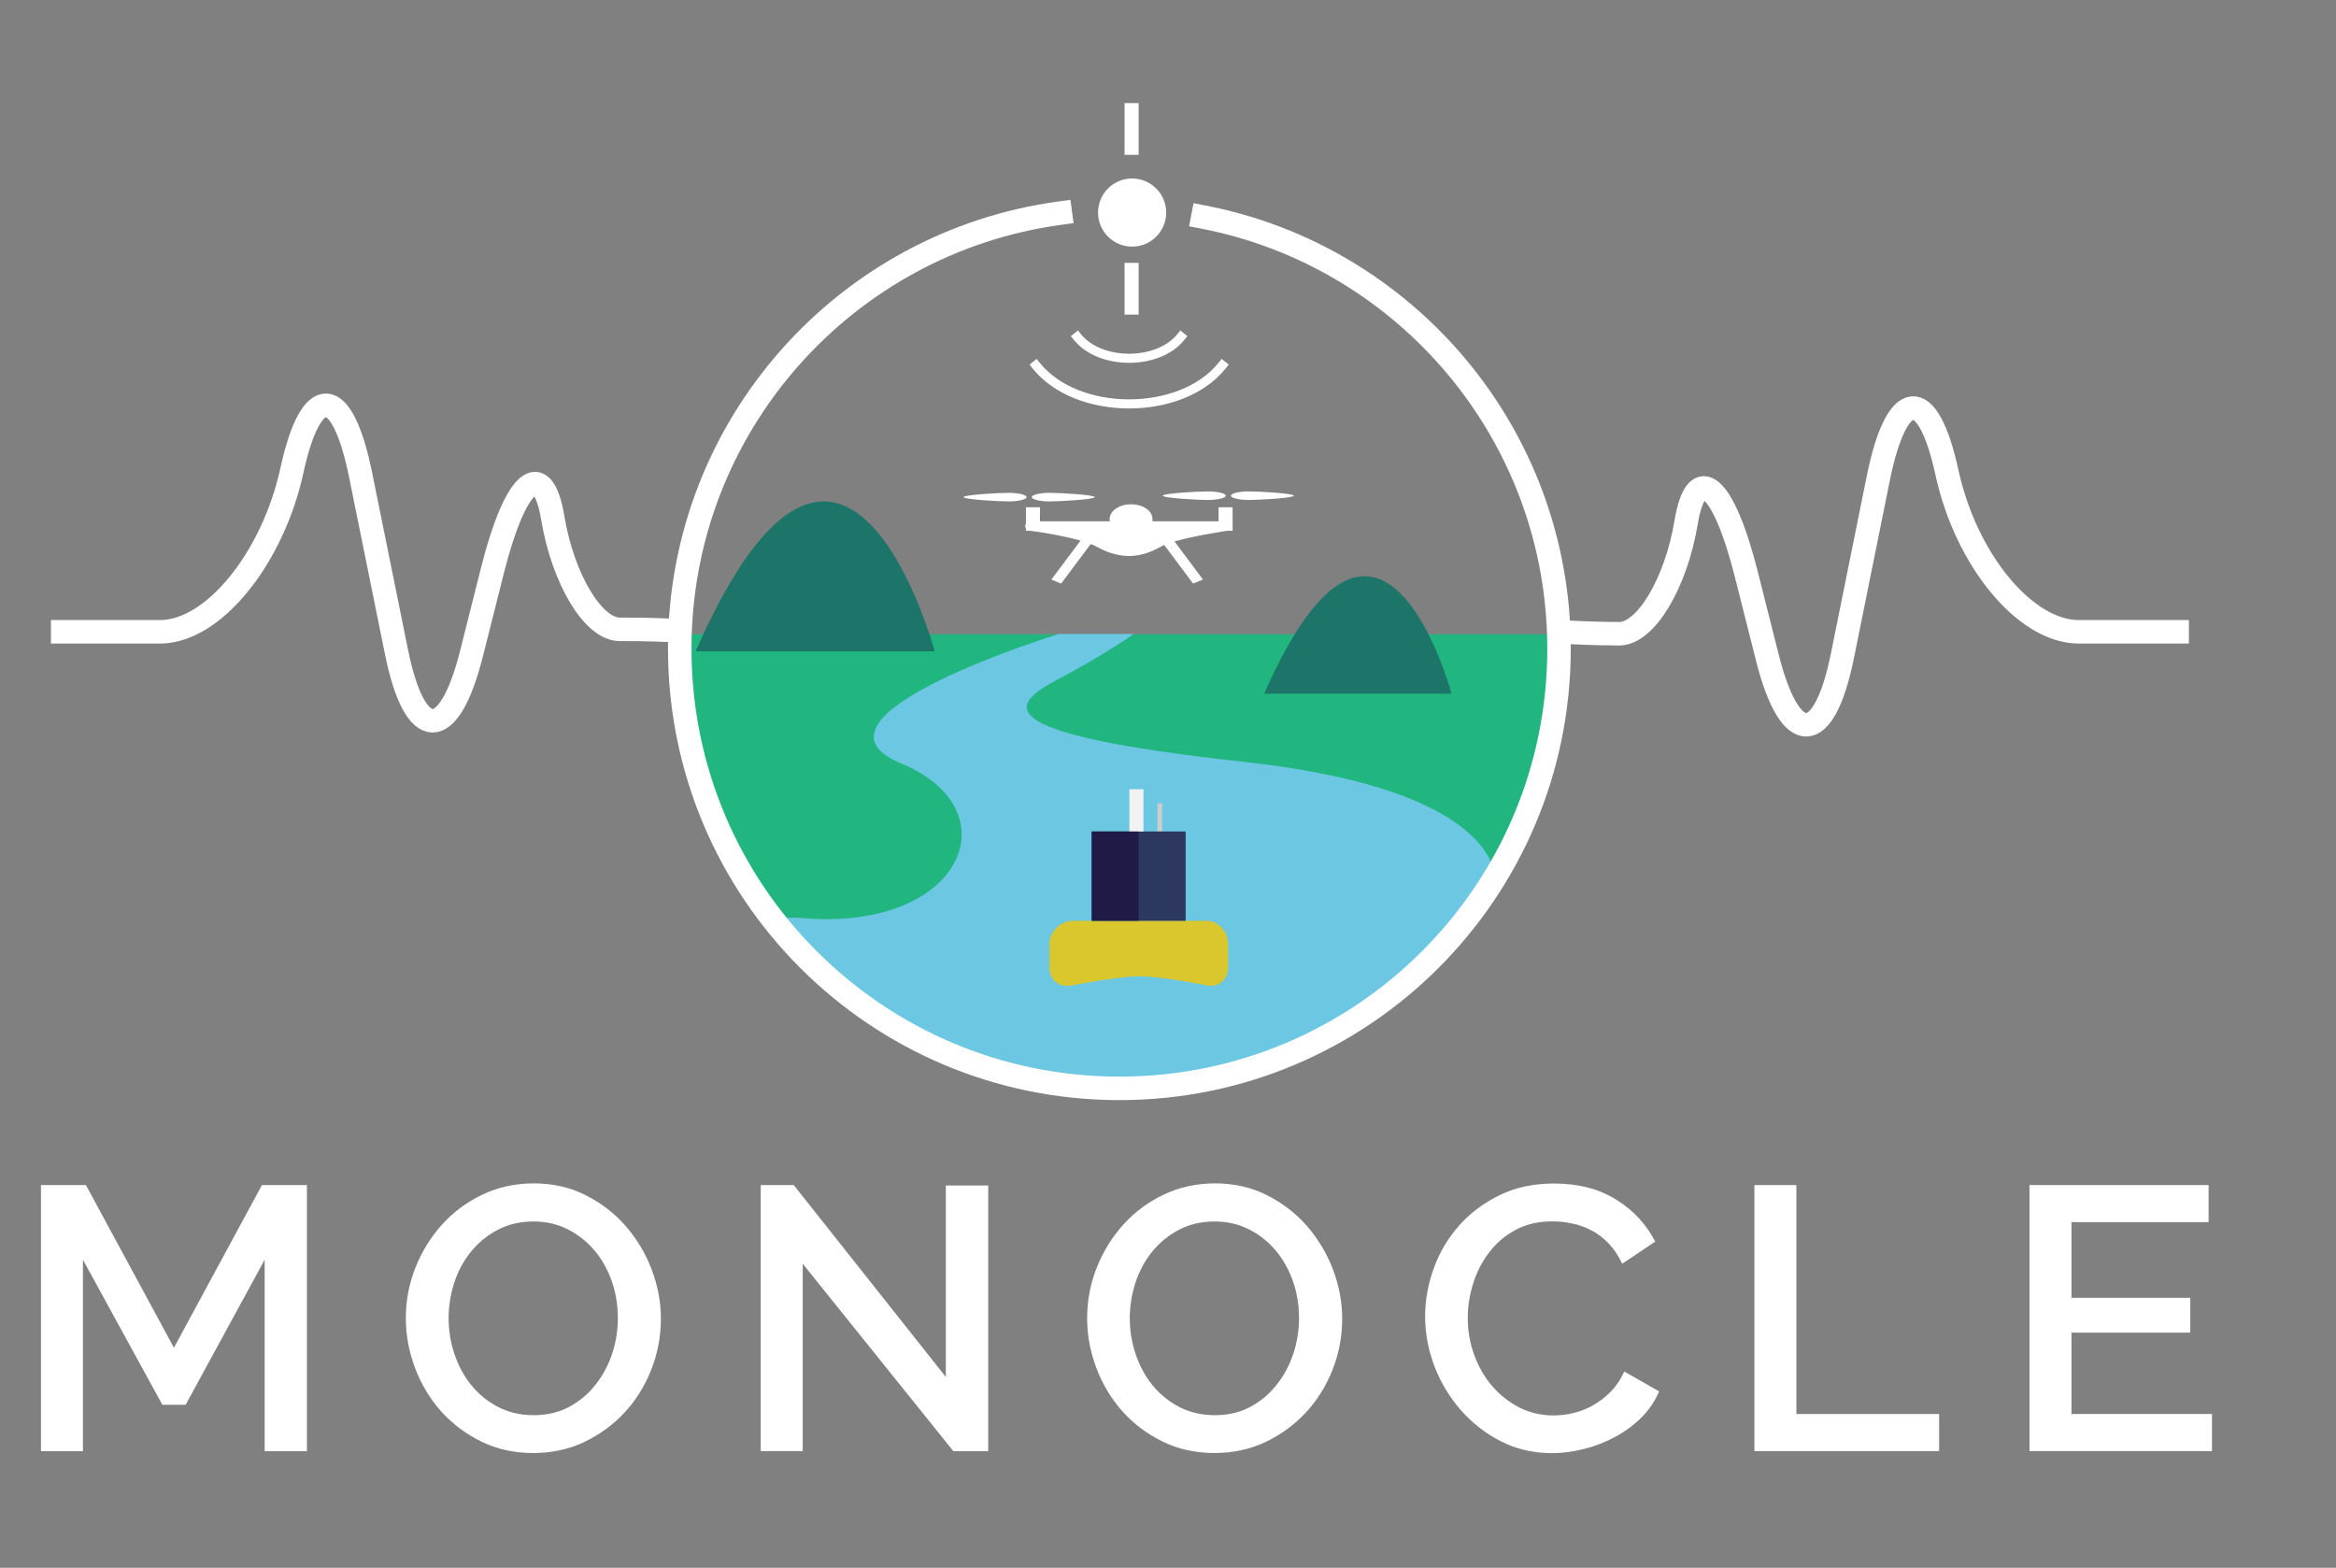 <?xml version="1.0" encoding="utf-8"?>
<!-- Generator: Adobe Illustrator 26.4.0, SVG Export Plug-In . SVG Version: 6.00 Build 0)  -->
<svg version="1.1" id="Layer_1" xmlns="http://www.w3.org/2000/svg" xmlns:xlink="http://www.w3.org/1999/xlink" x="0px" y="0px"
	 viewBox="0 0 1797 1206" style="enable-background:new 0 0 1797 1206;" xml:space="preserve">
<rect x="0" y="0" width="1797" height="1206" fill="#808080" stroke="none"/>
<style type="text/css">
	.st0{fill:none;stroke:#FFFFFF;stroke-width:18.074;stroke-linecap:square;stroke-linejoin:round;stroke-miterlimit:10;}
	.st1{fill:none;stroke:#3FA9F5;stroke-width:33.516;stroke-miterlimit:10;}
	.st2{fill:#21B580;}
	.st3{fill:#6CC7E2;}
	.st4{fill:#FFFFFF;}
	.st5{fill:none;stroke:#FFFFFF;stroke-width:18.074;stroke-linecap:square;stroke-miterlimit:10;}
	.st6{fill:none;stroke:#FFFFFF;stroke-width:10.844;stroke-miterlimit:10;}
	.st7{fill:none;stroke:#FFFFFF;stroke-width:6.998;stroke-linecap:square;stroke-linejoin:round;stroke-miterlimit:10;}
	.st8{fill:#B3B3B3;}
	.st9{fill:#FFFFFF;stroke:#FFFFFF;stroke-width:7.229;stroke-linecap:round;stroke-linejoin:round;stroke-miterlimit:10;}
	.st10{fill:#FFFFFF;stroke:#FFFFFF;stroke-width:3.615;stroke-miterlimit:10;}
	.st11{fill:#F2F2F2;}
	.st12{fill:none;stroke:#CCCCCC;stroke-width:3.615;stroke-miterlimit:10;}
	.st13{opacity:0.8;}
	.st14{clip-path:url(#SVGID_00000156573061777751072020000005006500191424609199_);fill:#F4C700;}
	.st15{clip-path:url(#SVGID_00000118361886000323074550000009492188811718929832_);fill:#1B1440;}
	.st16{fill:none;stroke:#F2F2F2;stroke-width:10.844;stroke-miterlimit:10;}
	.st17{clip-path:url(#SVGID_00000139999261004406088240000006386260620653315469_);fill:#1B1440;}
	.st18{fill:#1C7568;}
</style>
<path class="st0" d="M48.2,486h75c40.9,0,86.6-56.4,101.4-124.3c14.8-67.9,38.6-66.5,52.8,3.6L305,501.5
	c14.2,70.1,40.2,70.6,57.7,1.3l16.2-64.3c17.5-69.4,38.4-87.4,46.3-40.2c7.9,47.3,31.2,85.9,51.6,85.8c20.4-0.1,36.9,0.7,36.9,0.7"
	/>
<path class="st1" d="M802.3,739.5c43.2-11.1,93.6-11.1,136.8,0"/>
<path class="st2" d="M1201.3,487.9c0,185.8-152.7,336.3-341,336.3c-188.3,0-341-150.6-341-336.3"/>
<path class="st3" d="M814.2,487.8c0,0-207.5,63.6-120.9,99.5c86.6,35.9,46.9,129.5-76.1,118.9c-68.4-5.9,29.7,70.5,129.7,109.2
	c79.9,31,154,21.8,154,21.8l140.2-50.4l109.4-103.1c0,0,17.8-74.5-194.6-97.8c-197.9-21.7-179.5-43.6-142.5-63.1
	c36.9-19.5,58.7-35.1,58.7-35.1H814.2z"/>
<g>
	<path class="st4" d="M203.6,1116.3V969l-60.8,111.6h-17.9L63.8,969v147.3H31.5V911.6h34.6l67.7,125.1l67.7-125.1h34.6v204.7H203.6z
		"/>
	<path class="st4" d="M410.2,1117.7c-14.6,0-27.9-2.9-39.9-8.8c-12-5.9-22.3-13.6-31-23.3c-8.6-9.7-15.3-20.8-20-33.3
		c-4.7-12.5-7.1-25.3-7.1-38.3c0-13.6,2.5-26.7,7.5-39.2c5-12.5,11.9-23.5,20.6-33.1c8.7-9.6,19.1-17.2,31.1-22.9
		c12-5.7,25.1-8.5,39.3-8.5c14.6,0,27.9,3,39.9,9.1c12,6.1,22.3,14,30.8,23.8c8.5,9.8,15.2,20.9,19.9,33.3c4.7,12.4,7.1,25,7.1,37.9
		c0,13.6-2.5,26.7-7.4,39.2c-4.9,12.5-11.8,23.5-20.6,33c-8.8,9.5-19.3,17.1-31.3,22.8C437.3,1114.9,424.3,1117.7,410.2,1117.7z
		 M345.1,1013.9c0,9.6,1.5,18.9,4.6,28c3.1,9,7.4,17,13.1,23.9c5.7,6.9,12.5,12.4,20.6,16.6c8.1,4.1,17.1,6.2,27.1,6.2
		c10.4,0,19.6-2.2,27.5-6.5c8-4.3,14.7-10,20.3-17.2c5.6-7.1,9.8-15.1,12.7-23.9c2.9-8.8,4.3-17.9,4.3-27.1c0-9.8-1.5-19.2-4.6-28.1
		c-3.1-8.9-7.4-16.8-13.1-23.6c-5.7-6.8-12.5-12.3-20.5-16.4c-8-4.1-16.9-6.2-26.7-6.2c-10.4,0-19.6,2.2-27.7,6.5
		c-8.1,4.3-14.9,9.9-20.5,16.9c-5.6,6.9-9.9,14.8-12.8,23.8C346.6,995.6,345.1,1004.7,345.1,1013.9z"/>
	<path class="st4" d="M617.5,972.1v144.1h-32.3V911.6h25.4l117,147.6V911.9h32.6v204.4h-26.8L617.5,972.1z"/>
	<path class="st4" d="M934.3,1117.7c-14.6,0-27.9-2.9-39.9-8.8c-12-5.9-22.3-13.6-31-23.3c-8.6-9.7-15.3-20.8-20-33.3
		c-4.7-12.5-7.1-25.3-7.1-38.3c0-13.6,2.5-26.7,7.5-39.2c5-12.5,11.9-23.5,20.6-33.1c8.7-9.6,19.1-17.2,31.1-22.9
		c12-5.7,25.1-8.5,39.3-8.5c14.6,0,27.9,3,39.9,9.1c12,6.1,22.3,14,30.8,23.8c8.5,9.8,15.2,20.9,19.9,33.3c4.7,12.4,7.1,25,7.1,37.9
		c0,13.6-2.5,26.7-7.4,39.2c-4.9,12.5-11.8,23.5-20.6,33c-8.8,9.5-19.3,17.1-31.3,22.8C961.3,1114.9,948.3,1117.7,934.3,1117.7z
		 M869.1,1013.9c0,9.6,1.5,18.9,4.6,28c3.1,9,7.4,17,13.1,23.9c5.7,6.9,12.5,12.4,20.6,16.6c8.1,4.1,17.1,6.2,27.1,6.2
		c10.4,0,19.6-2.2,27.5-6.5c8-4.3,14.7-10,20.3-17.2c5.6-7.1,9.8-15.1,12.7-23.9c2.9-8.8,4.3-17.9,4.3-27.1c0-9.8-1.5-19.2-4.6-28.1
		c-3.1-8.9-7.5-16.8-13.1-23.6c-5.7-6.8-12.5-12.3-20.5-16.4c-8-4.1-16.9-6.2-26.7-6.2c-10.4,0-19.6,2.2-27.7,6.5
		c-8.1,4.3-14.9,9.9-20.5,16.9c-5.6,6.9-9.8,14.8-12.8,23.8C870.6,995.6,869.1,1004.7,869.1,1013.9z"/>
	<path class="st4" d="M1096.3,1012.5c0-12.3,2.2-24.5,6.6-36.8c4.4-12.2,10.9-23.2,19.5-32.9c8.5-9.7,19-17.5,31.3-23.5
		c12.3-6,26.2-8.9,41.8-8.9c18.6,0,34.6,4.1,47.8,12.4c13.3,8.3,23.2,19,30,32.3l-25.4,17c-2.9-6.1-6.3-11.3-10.4-15.6
		c-4-4.2-8.5-7.6-13.3-10.1c-4.8-2.5-9.8-4.3-15-5.3c-5.2-1.1-10.2-1.6-15-1.6c-10.8,0-20.2,2.2-28.2,6.5
		c-8.1,4.3-14.8,10-20.3,17.2c-5.5,7.1-9.6,15.1-12.4,23.9c-2.8,8.8-4.2,17.7-4.2,26.5c0,10,1.6,19.5,4.9,28.5
		c3.3,9,7.8,17,13.7,23.9c5.9,6.9,12.8,12.4,20.9,16.6c8.1,4.1,16.9,6.2,26.5,6.2c5,0,10.1-0.6,15.4-1.9c5.3-1.2,10.4-3.3,15.3-6.1
		c4.9-2.8,9.4-6.3,13.5-10.5c4.1-4.2,7.5-9.3,10.2-15.3l26.8,15.3c-3.3,7.7-7.9,14.5-13.8,20.3c-6,5.9-12.7,10.8-20.2,14.8
		c-7.5,4-15.4,7.1-23.8,9.2s-16.6,3.2-24.6,3.2c-14.4,0-27.6-3.1-39.5-9.2c-11.9-6.1-22.2-14.2-30.8-24.1
		c-8.6-9.9-15.4-21.1-20.2-33.7C1098.7,1038.4,1096.3,1025.6,1096.3,1012.5z"/>
	<path class="st4" d="M1349.6,1116.3V911.6h32.3v176.1h109.8v28.5H1349.6z"/>
	<path class="st4" d="M1701.6,1087.7v28.5h-140.4V911.6H1699v28.5h-105.5v58.2h91.4v26.8h-91.4v62.6H1701.6z"/>
</g>
<path class="st0" d="M1674.8,486h-75.7c-40.9,0-86.6-54.7-101.4-122.6c-14.8-67.9-38.6-65.6-52.8,4.5l-27.6,136.6
	c-14.2,70.1-40.2,70.8-57.7,1.5l-16.2-64.2c-17.5-69.4-38.4-87.4-46.3-40.1c-7.9,47.3-31.2,85.9-51.6,85.8c-20.4-0.1-36.5-1-36.5-1"
	/>
<path class="st5" d="M815.7,163.9C650.4,186.1,522.9,327.7,522.9,499c0,186.8,151.4,338.2,338.2,338.2
	c186.8,0,338.2-151.4,338.2-338.2c0-164.8-117.9-302.1-274-332.1"/>
<path class="st4" d="M897.1,163.5c0,14.5-11.7,26.2-26.2,26.2c-14.5,0-26.2-11.7-26.2-26.2c0-14.5,11.7-26.2,26.2-26.2
	C885.4,137.3,897.1,149.1,897.1,163.5"/>
<line class="st6" x1="870.5" y1="242" x2="870.5" y2="202.2"/>
<path class="st7" d="M828.7,259.1c17.5,22,62.3,22,79.8,0"/>
<path class="st7" d="M796.9,281c31.4,39.6,112,39.6,143.4,0"/>
<line class="st6" x1="870.5" y1="119.1" x2="870.5" y2="79.3"/>
<rect x="937.4" y="390.2" class="st4" width="10.8" height="18.1"/>
<path class="st4" d="M929,384.6c-7.7,0-34.5-1.5-34.5-3.3c0-1.8,26.8-3.3,34.5-3.3c7.7,0,13.9,1.5,13.9,3.3
	C942.9,383.1,936.6,384.6,929,384.6"/>
<path class="st4" d="M960.8,378c7.7,0,34.5,1.5,34.5,3.3c0,1.8-26.8,3.3-34.5,3.3c-7.7,0-13.9-1.5-13.9-3.3
	C946.9,379.5,953.1,378,960.8,378"/>
<rect x="789.2" y="390.2" class="st4" width="10.8" height="18.1"/>
<polygon class="st4" points="887.9,408.9 895.5,405.8 925.4,445.8 917.8,448.9 "/>
<polygon class="st4" points="808.8,445.8 816.3,448.9 846.2,408.9 838.7,405.8 "/>
<path class="st4" d="M775.8,385.7c-7.7,0-34.5-1.5-34.5-3.3c0-1.8,26.8-3.3,34.5-3.3c7.7,0,13.9,1.5,13.9,3.3
	C789.7,384.2,783.4,385.7,775.8,385.7"/>
<path class="st4" d="M807.6,379.1c7.7,0,34.5,1.5,34.5,3.3c0,1.8-26.8,3.3-34.5,3.3c-7.7,0-13.9-1.5-13.9-3.3
	C793.7,380.6,799.9,379.1,807.6,379.1"/>
<path class="st8" d="M890.9,417.5c-13.2,7.4-27.1,10-45.3,0c-14.8-8.1-53.3-12.9-53.3-12.9h152.3
	C944.6,404.7,904.1,410.1,890.9,417.5"/>
<path class="st9" d="M890.9,417.5c-13.2,7.4-27.1,10-45.3,0c-14.8-8.1-53.3-12.9-53.3-12.9h152.3
	C944.6,404.7,904.1,410.1,890.9,417.5z"/>
<path class="st10" d="M884.8,399.4c0,5.4-6.6,9.7-14.7,9.7c-8.1,0-14.7-4.3-14.7-9.7c0-5.4,6.6-9.7,14.7-9.7
	C878.2,389.7,884.8,394,884.8,399.4"/>
<line class="st12" x1="892.2" y1="617.9" x2="892.2" y2="639.6"/>
<g class="st13">
	<g>
		<defs>
			<rect id="SVGID_1_" x="807.3" y="708.3" width="137.4" height="50"/>
		</defs>
		<clipPath id="SVGID_00000163751935352099944970000006826084387547507888_">
			<use xlink:href="#SVGID_1_"  style="overflow:visible;"/>
		</clipPath>
		<path style="clip-path:url(#SVGID_00000163751935352099944970000006826084387547507888_);fill:#F4C700;" d="M944.6,744.6
			c0,9.2-7.3,15.2-16.3,13.4c0,0-34.4-7-51.8-7c-16.7,0-52.3,7.1-52.3,7.1c-9,1.8-16.9-4.2-16.9-13.4v-18.8
			c0-9.2,8.6-17.6,17.8-17.6H928c9.2,0,16.7,8.4,16.7,17.6V744.6z"/>
	</g>
</g>
<g class="st13">
	<g>
		<defs>
			<rect id="SVGID_00000148634241881325153670000012491992633588597130_" x="839.8" y="639.6" width="72.3" height="68.7"/>
		</defs>
		<clipPath id="SVGID_00000098222192514755051140000014875814493383135398_">
			<use xlink:href="#SVGID_00000148634241881325153670000012491992633588597130_"  style="overflow:visible;"/>
		</clipPath>
		
			<rect x="839.8" y="639.6" style="clip-path:url(#SVGID_00000098222192514755051140000014875814493383135398_);fill:#1B1440;" width="72.3" height="68.7"/>
	</g>
</g>
<line class="st16" x1="874.2" y1="607.1" x2="874.2" y2="639.6"/>
<g class="st13">
	<g>
		<defs>
			<rect id="SVGID_00000132075200774454517880000017448039156561501085_" x="839.8" y="639.6" width="36.1" height="68.7"/>
		</defs>
		<clipPath id="SVGID_00000142155187158532865260000003611385909413507501_">
			<use xlink:href="#SVGID_00000132075200774454517880000017448039156561501085_"  style="overflow:visible;"/>
		</clipPath>
		
			<rect x="839.8" y="639.6" style="clip-path:url(#SVGID_00000142155187158532865260000003611385909413507501_);fill:#1B1440;" width="36.1" height="68.7"/>
	</g>
</g>
<path class="st18" d="M1116.6,533.6c0,0-54.5-203.3-144.1,0"/>
<path class="st18" d="M719,501c0,0-69.6-259.4-183.9,0"/>
</svg>
